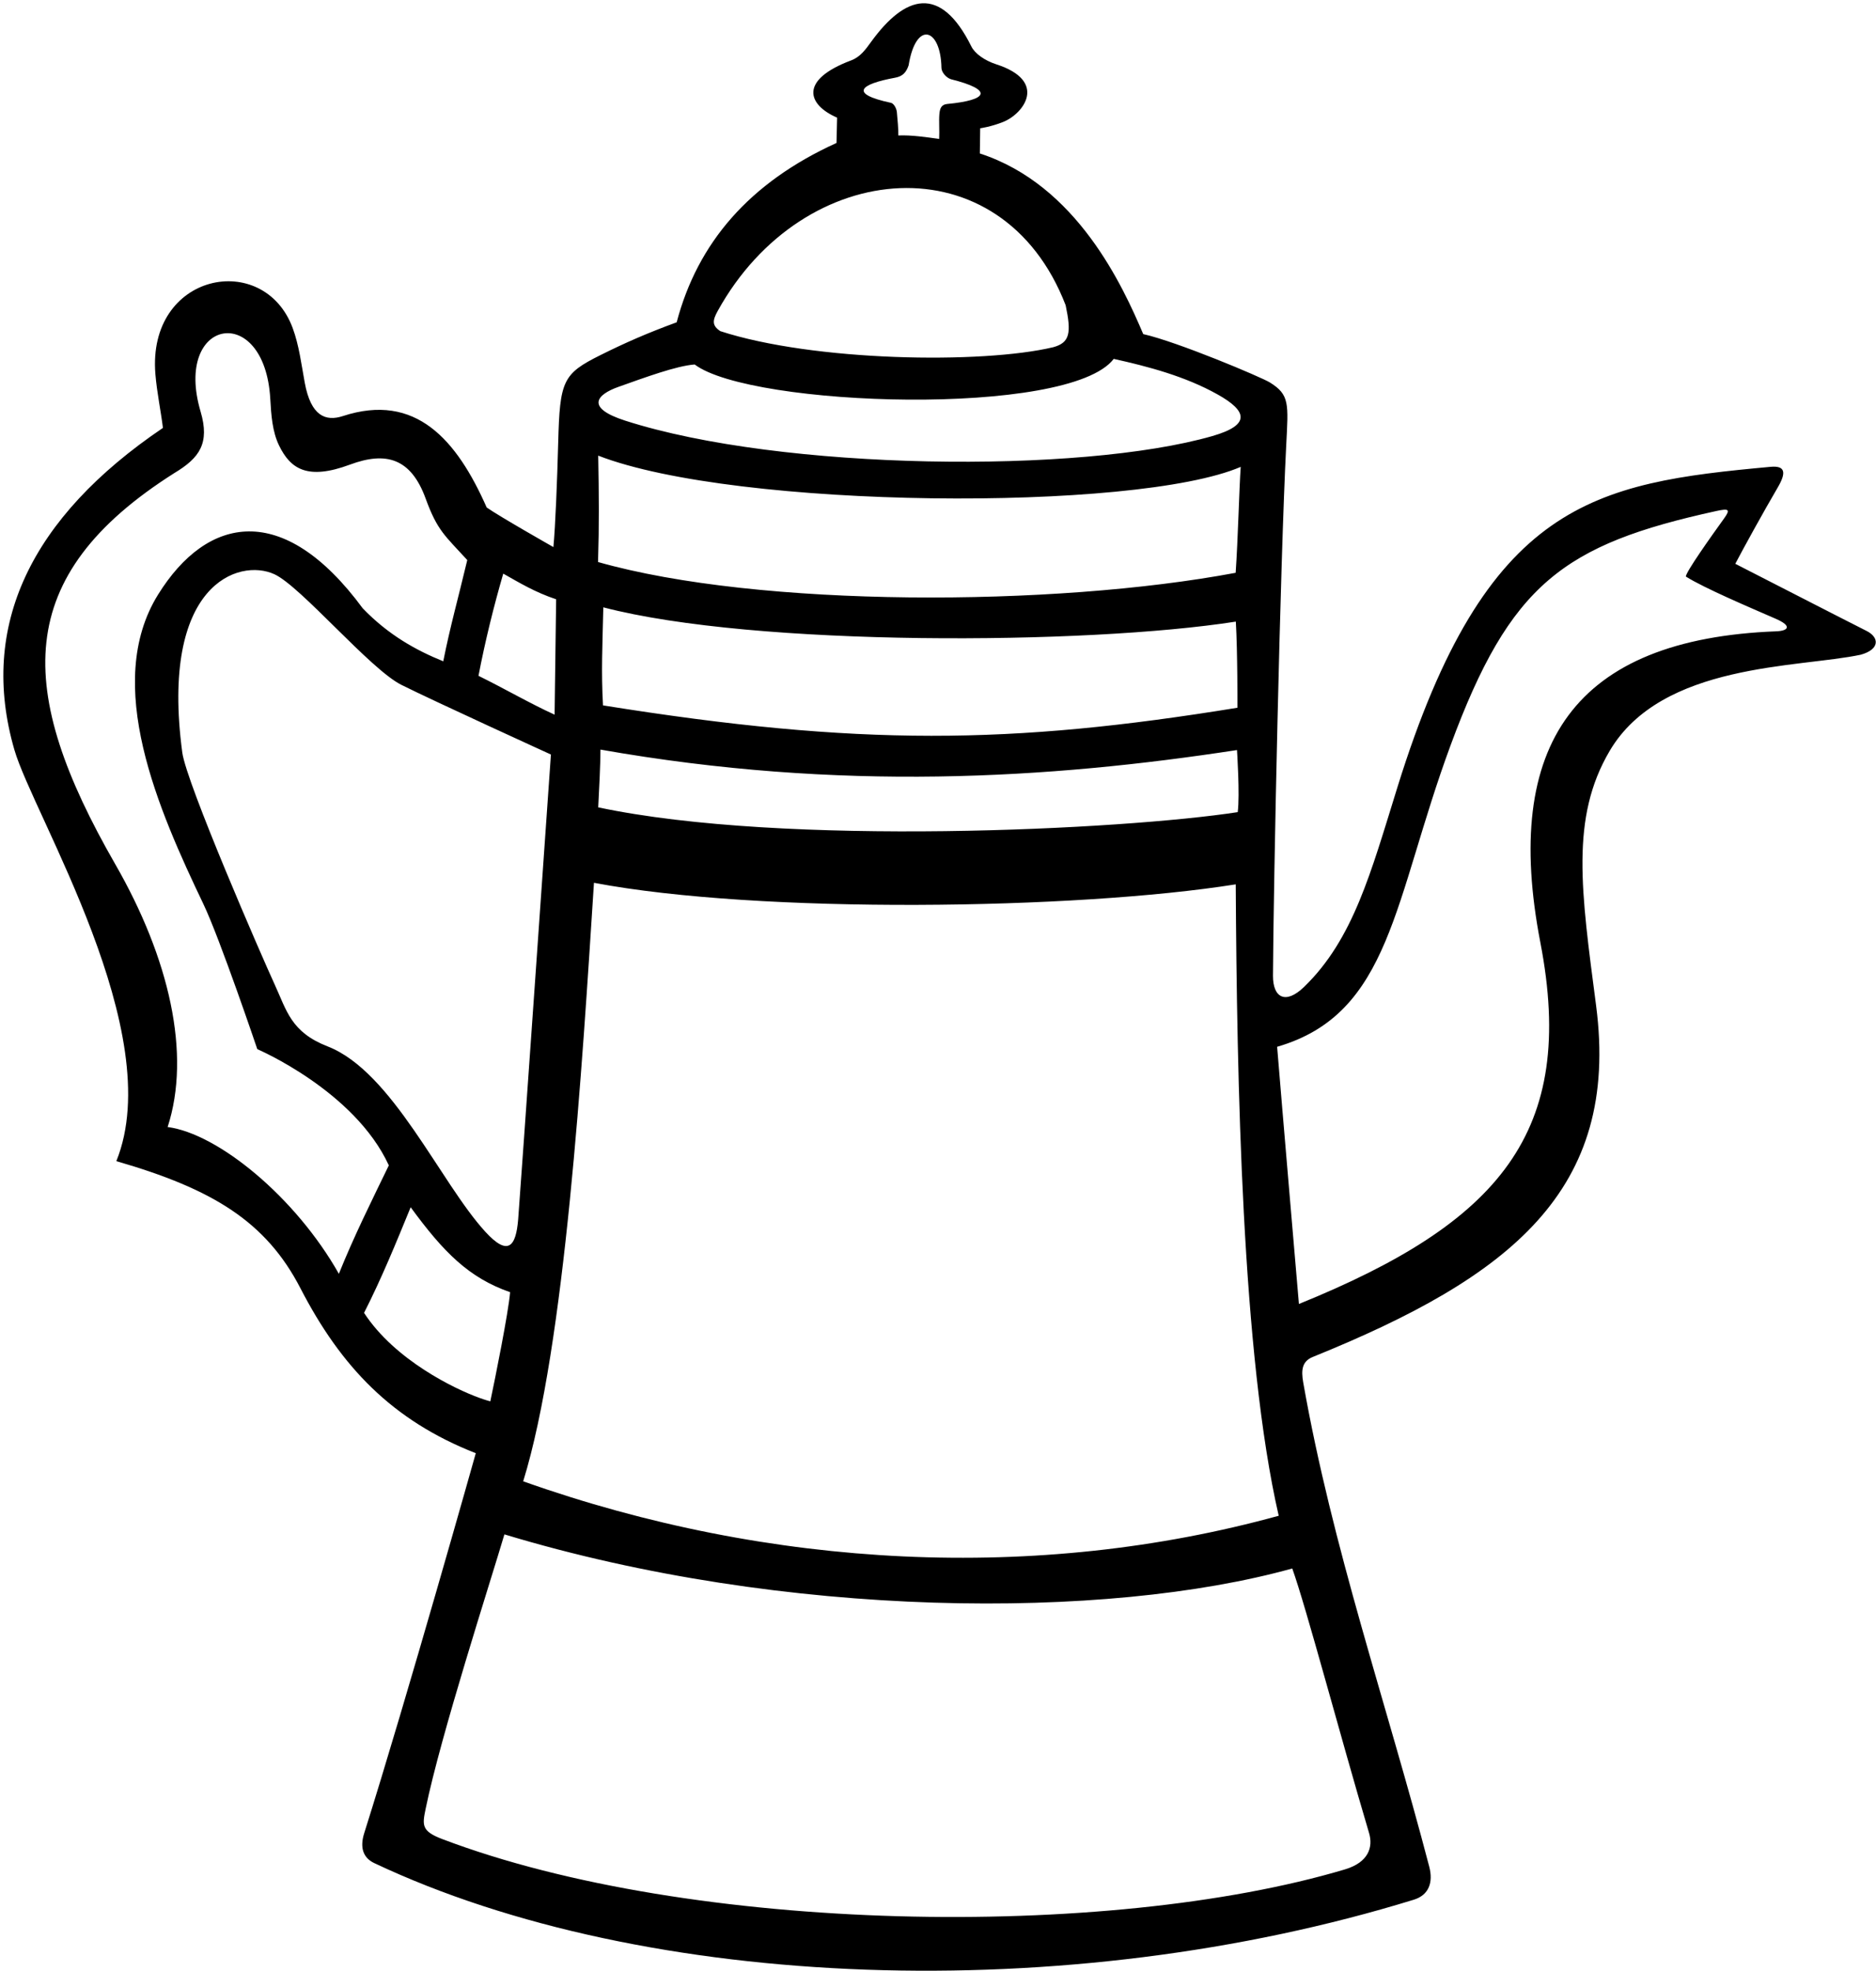 <?xml version="1.0" encoding="UTF-8"?>
<svg xmlns="http://www.w3.org/2000/svg" xmlns:xlink="http://www.w3.org/1999/xlink" width="458pt" height="481pt" viewBox="0 0 458 481" version="1.1">
<g id="surface1">
<path style=" stroke:none;fill-rule:nonzero;fill:rgb(0%,0%,0%);fill-opacity:1;" d="M 455.707 154.004 C 447.723 149.973 430.203 140.949 423.648 137.613 C 425.461 134.125 430.598 124.801 433.992 119.016 C 436.086 115.449 435.957 113.605 432.254 113.945 C 389.203 117.895 362.852 122.391 341.191 192.059 C 334.66 213.066 330.387 229.25 318.383 240.879 C 313.809 245.309 310.758 243.473 310.781 238.164 C 310.883 216.285 312.555 136.961 314.012 108.684 C 314.535 98.523 314.875 96.363 310.027 93.355 C 307.941 92.062 287.457 83.422 279.105 81.547 C 274.164 69.938 262.941 45.156 239.215 37.461 L 239.301 31.309 C 239.301 31.309 241.887 30.969 244.891 29.773 C 249.973 27.746 255.867 19.785 243.238 15.703 C 240.367 14.773 238 13.07 237.145 11.344 C 229.598 -3.887 220.93 -1.133 212.723 10.145 C 211.344 12.039 210.074 13.887 207.781 14.746 C 194.992 19.547 197.152 25.586 204.367 28.715 C 204.367 30.156 204.23 33.488 204.223 34.891 C 182.922 44.574 170.32 59.281 165.199 78.668 C 157.926 81.34 152.691 83.641 146.621 86.66 C 137.402 91.242 136.676 92.887 136.277 108.016 C 136.031 117.277 135.586 128.516 135.105 133.531 C 135.105 133.531 121.762 125.961 118.816 123.863 C 111.52 107.352 101.496 95.738 83.707 101.555 C 79.504 102.93 75.91 101.574 74.406 93.441 C 73.574 88.934 73.023 84.309 71.457 80.078 C 64.402 60.977 35.852 66.555 37.941 91.367 C 38.324 95.895 39.293 100.449 39.777 104.445 C 7.512 126.27 -5.25 152.832 3.512 183.016 C 8.16 199.02 41.074 252.07 28.402 283.414 C 51.918 290.207 64.93 298.141 73.367 314.477 C 83.281 333.664 95.781 346.719 116.156 354.699 C 116.156 354.699 99.391 414.285 88.91 447.469 C 87.801 450.992 88.676 453.477 91.375 454.75 C 157.805 486.117 260.555 489.762 345.176 463.676 C 348.812 462.555 349.945 459.496 348.93 455.617 C 338.523 415.805 325.258 377.785 318.164 337.434 C 317.625 334.375 317.879 332.266 320.512 331.199 C 368.574 311.746 395.57 290.676 389.664 245.43 C 386.02 217.5 383.332 199.633 392.988 183.266 C 405.699 161.727 439.141 163.035 454.289 159.801 C 458.961 158.492 458.84 155.582 455.707 154.004 Z M 218.555 18.965 C 220.41 18.625 221.246 17.641 221.828 15.945 C 223.609 4.941 229.664 6.773 229.844 16.57 C 229.863 17.547 230.863 18.906 232.16 19.34 C 242.602 21.949 241.273 24.434 231.246 25.379 C 229.789 25.516 229.449 26.488 229.332 27.902 C 229.195 29.527 229.383 31.883 229.281 33.914 C 226.293 33.496 222.48 32.922 219.312 33.066 C 219.348 31.68 219.133 29.141 218.961 27.395 C 218.855 26.309 218.133 25.23 217.516 25.098 C 207.266 22.91 209.84 20.559 218.555 18.965 Z M 175.219 75.898 C 196.109 38.086 244.637 34.246 260.164 74.5 C 261.586 81.246 261.215 83.637 257.141 84.746 C 239.676 88.906 198.559 88.219 175.855 80.828 C 173.801 79.457 173.922 78.242 175.219 75.898 Z M 150.977 94.43 C 157.398 92.152 165.148 89.285 169.598 88.965 C 183.297 99.344 261.016 101.914 271.902 87.598 C 280.27 89.453 289.301 91.828 297.227 96.258 C 304.426 100.277 305.508 103.691 295.98 106.434 C 263.805 115.68 190.703 114.926 152.609 102.664 C 142.891 99.535 145.602 96.336 150.977 94.43 Z M 146.047 111.211 C 179.688 124.289 277.238 124.988 302.902 113.957 C 302.52 119.465 302.242 131.602 301.668 139.809 C 257.148 148.164 185.297 148.336 146.004 137.18 C 146.289 127.961 146.223 120.891 146.047 111.211 Z M 301.992 183.074 C 301.992 183.074 302.727 194.035 302.172 198.227 C 274.297 202.516 191.59 206.699 146.047 197.059 C 146.262 192.957 146.594 186.418 146.594 182.961 C 205.156 193.289 256.113 190.102 301.992 183.074 Z M 147.293 148.242 C 184.316 157.895 265.254 157.418 301.711 151.723 C 302.145 159.066 302.105 172.746 302.105 172.746 C 246.738 181.758 209.766 182.184 147.215 172.172 C 146.754 163.848 147.078 157.672 147.293 148.242 Z M 145.008 215.477 C 185.484 223.133 262.625 222.059 301.688 215.855 C 301.973 263.41 303.168 330.777 312.18 369.969 C 253.316 386.18 188.207 383.016 127.73 361.562 C 137.973 328.402 142.121 260.324 145.008 215.477 Z M 126.5 297.664 C 125.949 304.277 124.051 306.723 118.5 300.664 C 107.512 288.68 95.82 261.57 80 255.414 C 71 251.914 70 246.664 67 240.164 C 64 233.664 45.5 191.164 44.5 183.664 C 39.012 142.508 58.32 136.16 67 140.164 C 73.5 143.164 90.359 163.348 98 167.164 C 106 171.164 134.5 184.164 134.5 184.164 C 134.5 184.164 127 291.664 126.5 297.664 Z M 122.863 140.012 C 126.859 142.262 130.59 144.547 135.773 146.273 L 135.398 174.438 C 129.352 171.684 123.242 168.117 116.816 164.953 C 118.438 156.496 120.559 147.934 122.863 140.012 Z M 40.926 275.086 C 46.707 257.273 41.352 233.926 28.133 210.926 C 3.758 168.512 2.875 140.602 42.59 115.449 C 48.723 111.77 51.25 108.188 48.973 100.465 C 42.234 77.609 64.633 73.59 65.984 97.352 C 66.211 101.348 66.484 105.359 68.141 108.762 C 70.926 114.488 75.098 117.25 85.461 113.395 C 94.25 110.129 100.328 111.836 103.918 121.695 C 106.785 129.559 108.629 130.73 114.078 136.699 C 111.746 146.484 109.941 152.77 108.215 161.41 C 101.672 158.758 94.867 155.039 88.555 148.477 C 69.082 122.074 50.523 125.961 38.613 145.094 C 25.031 166.922 38.746 197.812 49.66 220.668 C 53.711 229.152 62.816 256.078 62.816 256.078 C 62.816 256.078 86.566 266.23 94.926 284.445 C 90.77 293.031 86.453 301.66 82.73 310.91 C 72.168 292.207 53.234 276.688 40.926 275.086 Z M 88.879 320.445 C 93.199 311.949 96.656 303.453 100.258 294.668 C 108.305 305.664 114.469 311.895 124.539 315.398 C 124.117 320.422 120.855 336.605 119.703 342.047 C 119.703 342.047 118.609 341.766 116.996 341.18 C 111.105 339.055 96.43 332.02 88.879 320.445 Z M 334.242 447.418 C 335.246 450.801 334.168 454.555 328.32 456.293 C 270.32 473.559 168.664 471.949 107.934 448.867 C 102.816 446.922 103.105 445.434 103.922 441.453 C 107.598 423.531 119.688 386.203 123.145 374.512 C 191.578 395.223 270.141 395.461 315.488 382.836 C 318.922 392.402 327.082 423.32 334.242 447.418 Z M 433.672 154.09 C 384.453 155.977 366.715 181.637 376.059 230.055 C 385.016 276.453 366.004 298.441 317.113 318.277 C 317.113 318.277 312.746 267.371 311.793 255.5 C 339.652 247.441 340.234 219.578 354.133 181.926 C 368.695 142.492 381.684 132.91 419.016 124.73 C 422.105 124.055 422.516 124.32 420.883 126.582 C 417.801 130.852 411.477 139.754 411.586 140.73 C 416.078 143.555 427.023 148.199 433.512 151.027 C 437.637 152.824 436.555 153.977 433.672 154.09 "/>
</g>
</svg>
